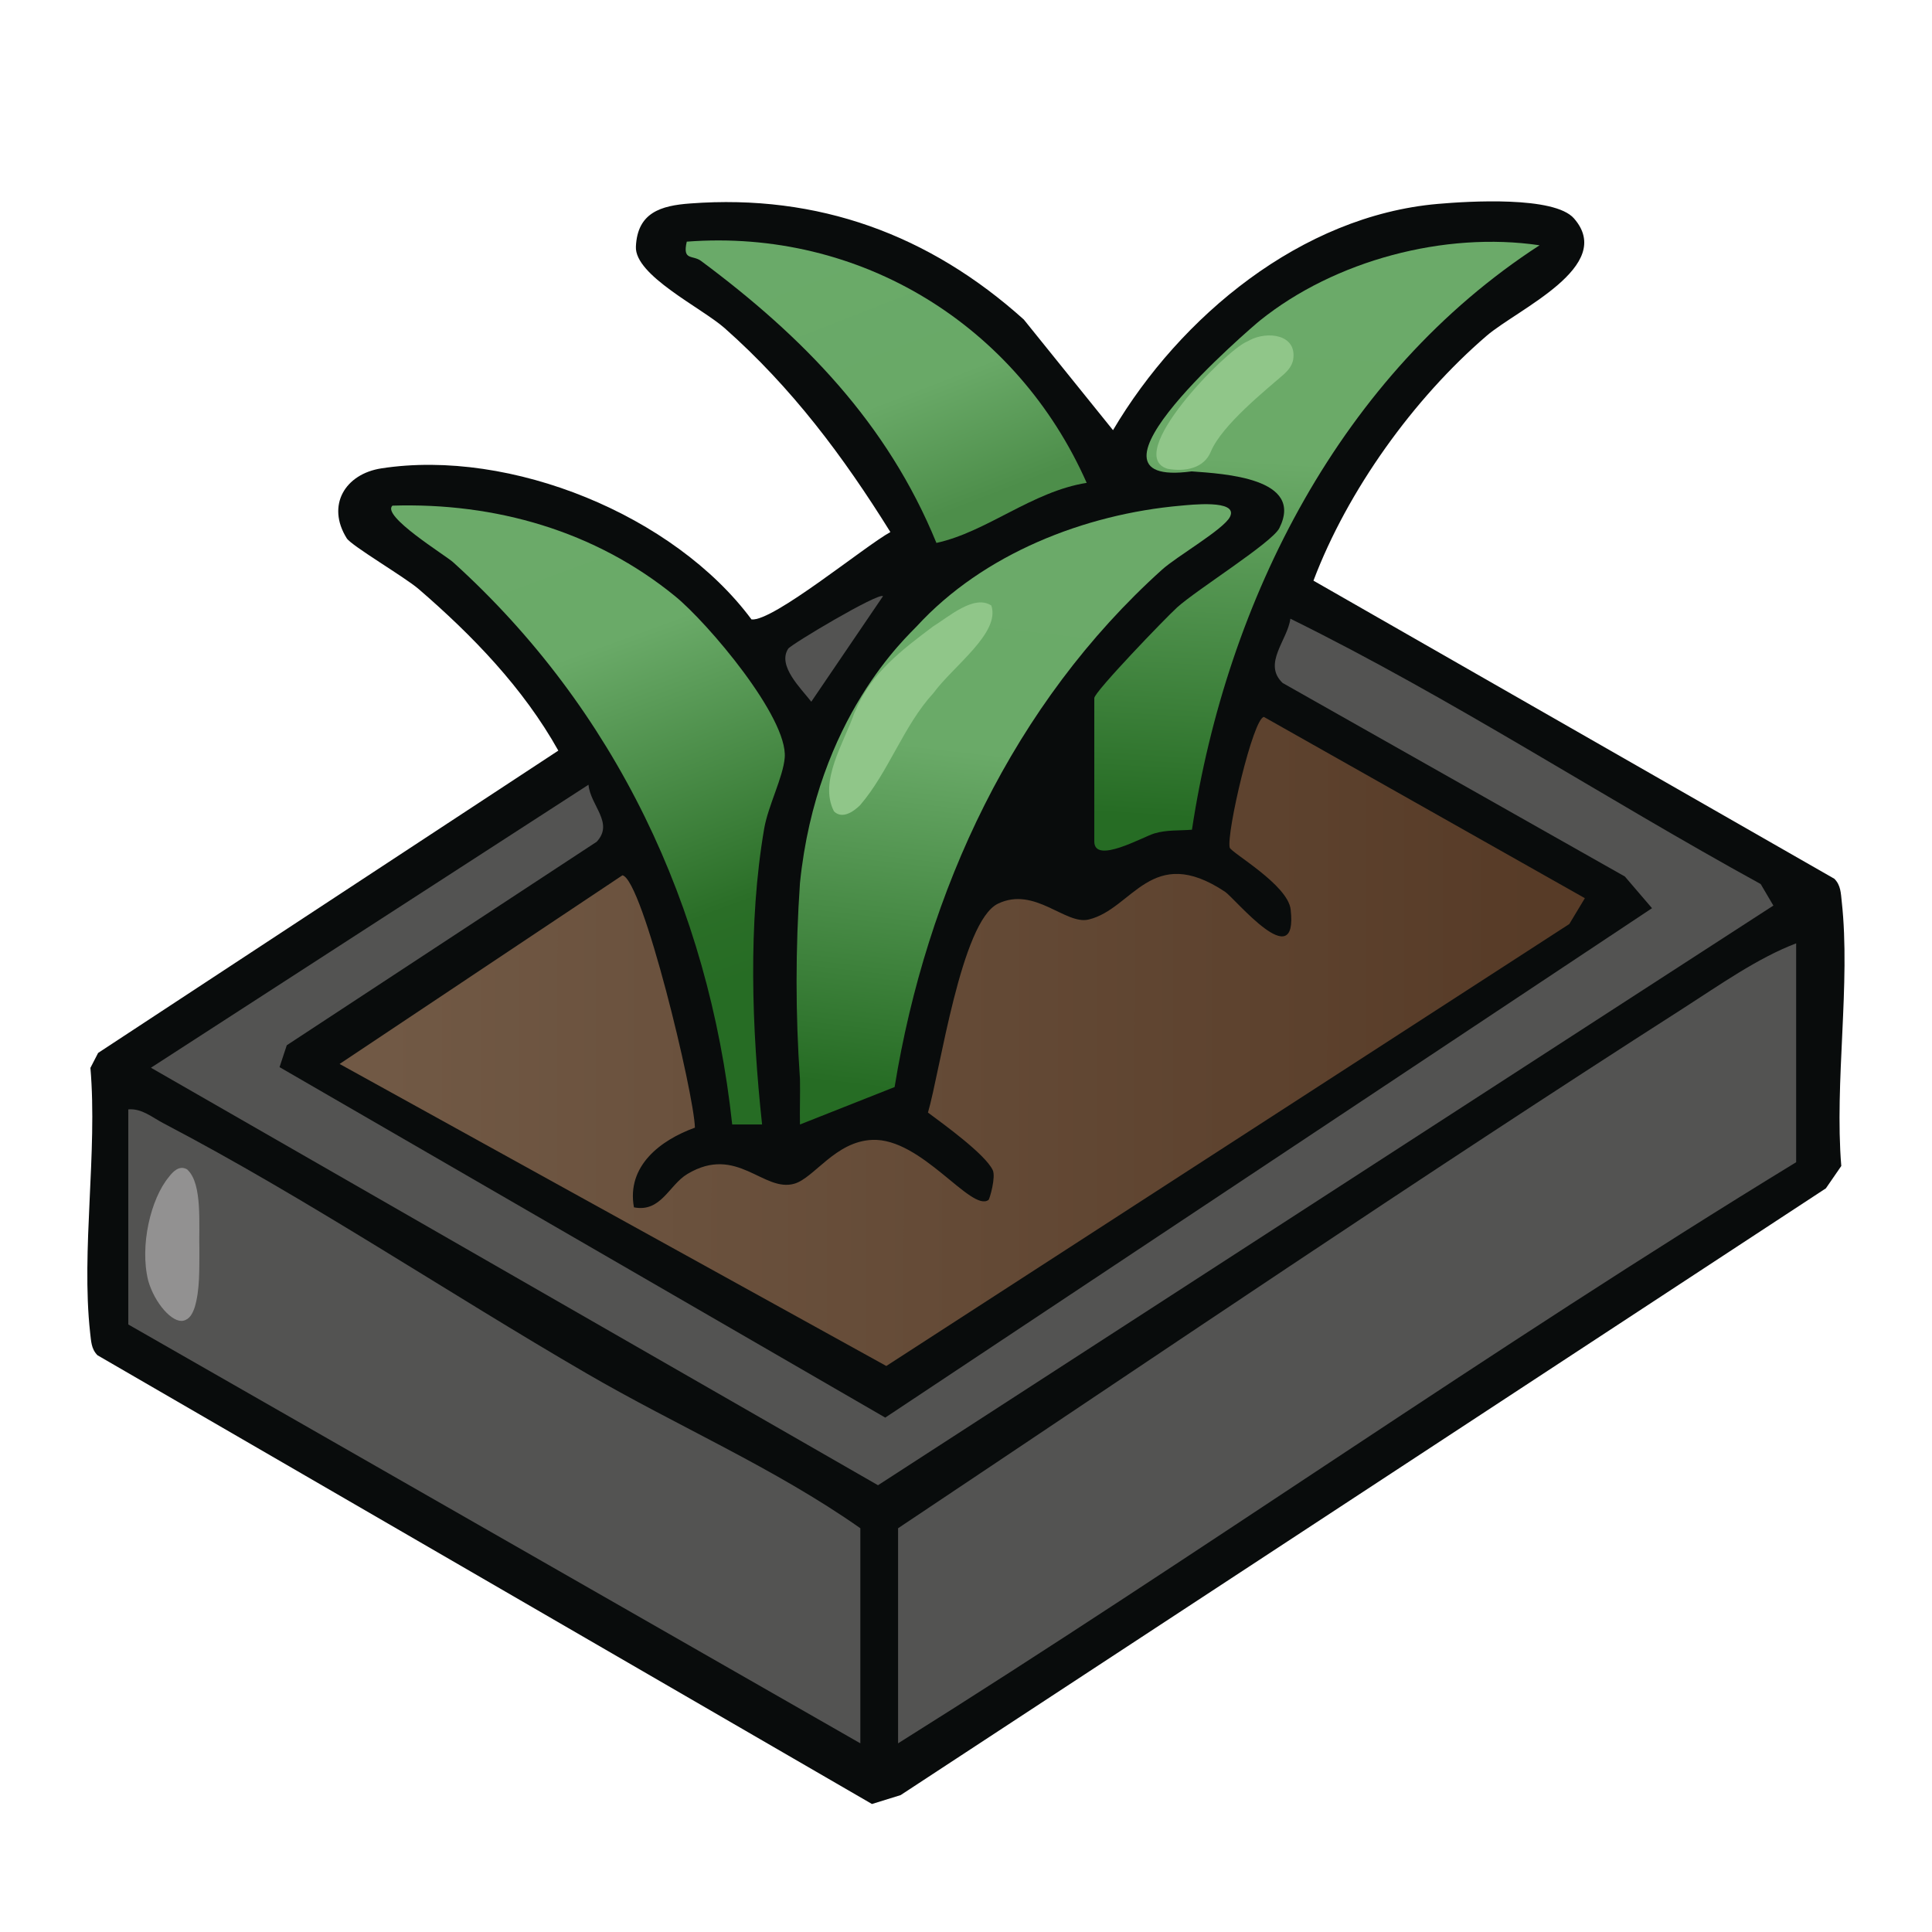 <?xml version="1.0" encoding="UTF-8"?>
<svg id="uuid-d9d67fb7-288f-4c62-af6c-66921b60918c" data-name="fill_ricesaplings" xmlns="http://www.w3.org/2000/svg" xmlns:xlink="http://www.w3.org/1999/xlink" viewBox="0 0 128 128">
  <defs>
    <linearGradient id="uuid-16b740f7-3075-4138-b832-31dfda6c18b6" x1="-6165.09" y1="-1046.05" x2="-6012.09" y2="-1045.95" gradientTransform="translate(3108 592) scale(.5)" gradientUnits="userSpaceOnUse">
      <stop offset="0" stop-color="#715945"/>
      <stop offset="1" stop-color="#573b27"/>
    </linearGradient>
    <linearGradient id="uuid-2349162f-31aa-4561-b160-34fc90189de3" x1="-6078.52" y1="-1116.87" x2="-6087.54" y2="-1038.39" gradientTransform="translate(3108 592) scale(.5)" gradientUnits="userSpaceOnUse">
      <stop offset="0" stop-color="#6baa69"/>
      <stop offset=".42" stop-color="#6aaa68"/>
      <stop offset="1" stop-color="#266c24"/>
    </linearGradient>
    <linearGradient id="uuid-2efc2380-8c7c-46a4-a34d-7a4529893622" x1="-6144.64" y1="-1118.6" x2="-6120.5" y2="-1052.89" gradientTransform="translate(3108 592) scale(.5)" gradientUnits="userSpaceOnUse">
      <stop offset="0" stop-color="#6baa69"/>
      <stop offset=".31" stop-color="#6aaa68"/>
      <stop offset=".86" stop-color="#2a6e27"/>
      <stop offset="1" stop-color="#266c24"/>
    </linearGradient>
    <linearGradient id="uuid-a7989579-76f4-47f9-aa75-7dd0f60a76dc" x1="-6039.78" y1="-1150.54" x2="-6044.27" y2="-1074.67" gradientTransform="translate(3108 592) scale(.5)" gradientUnits="userSpaceOnUse">
      <stop offset="0" stop-color="#6baa69"/>
      <stop offset=".37" stop-color="#6baa68"/>
      <stop offset="1" stop-color="#266c24"/>
    </linearGradient>
    <linearGradient id="uuid-fa77b548-0785-49b8-bb93-27fe82f74f3f" x1="-6105.86" y1="-1154" x2="-6090.95" y2="-1115.81" gradientTransform="translate(3108 592) scale(.5)" gradientUnits="userSpaceOnUse">
      <stop offset="0" stop-color="#6aaa69"/>
      <stop offset=".59" stop-color="#69a967"/>
      <stop offset="1" stop-color="#4d8e4a"/>
    </linearGradient>
  </defs>
  <path d="M67.83,21.17l5.91,7.33c4.45-7.53,12.47-14.2,21.51-14.99,2.05-.18,7.73-.53,9.03.96,2.78,3.17-3.72,6-5.79,7.78-4.83,4.15-9.21,10.24-11.47,16.22l34.51,19.75c.43.43.43.96.49,1.51.6,5.43-.49,11.96-.03,17.52l-1.02,1.48-61.3,40.2-1.9.59L6.46,89.79c-.43-.43-.42-.96-.49-1.51-.6-5.44.5-11.96.02-17.53l.51-.99,30.49-20.03c-2.32-4.15-5.7-7.64-9.26-10.71-.92-.79-4.46-2.87-4.76-3.36-1.36-2.18-.11-4.26,2.3-4.63,8.57-1.32,19.39,3.1,24.52,10.01,1.43.15,7.48-4.84,9.2-5.79-3.13-5.03-6.53-9.57-10.98-13.51-1.53-1.35-5.97-3.49-5.88-5.4.1-2.26,1.66-2.72,3.6-2.86,8.48-.64,15.85,2.07,22.1,7.69Z" style="fill: #090c0c;"/>
  <path d="M105,59.51l-1.03,1.71-45.25,29.28-36.22-20.01,18.74-12.5c1.35.3,4.75,14.51,4.8,16.72-2.27.82-4.54,2.53-4.04,5.28,1.8.35,2.32-1.48,3.54-2.21,3.29-1.97,5.04,1.25,7.1.64,1.31-.39,2.71-2.8,5.15-2.9,3.26-.14,6.56,4.81,7.7,3.98.08-.06.5-1.53.28-1.98-.5-1.05-3.24-3.03-4.29-3.81.81-2.76,2.2-12.67,4.64-13.84s4.47,1.43,6.01,1.05c2.92-.7,4.15-5.08,9.03-1.84.66.44,4.85,5.6,4.35,1.18-.18-1.65-3.97-3.78-4.04-4.11-.22-.98,1.56-8.6,2.27-8.65l21.25,12Z" style="fill: url(#uuid-16b740f7-3075-4138-b832-31dfda6c18b6);"/>
  <path d="M119,62.5v14.5c-20.14,12.3-39.49,25.96-59.5,38.5v-14.25c17.29-11.54,34.53-23.25,52.04-34.46,2.34-1.5,4.92-3.33,7.46-4.29Z" style="fill: #535352;"/>
  <path d="M117.5,59.99l-59.33,38.41-48.17-27.66,28.99-18.75c.12,1.38,1.71,2.53.54,3.78l-20.53,13.48-.48,1.45,40.13,23.22,50.8-33.75-1.8-2.1-22.67-12.82c-1.35-1.28.33-2.84.51-4.26,10.66,5.25,20.72,11.85,31.16,17.58l.83,1.41Z" style="fill: #535352;"/>
  <path d="M8.5,73.5c.89-.08,1.58.53,2.33.92,9.55,5,18.88,11.26,28.03,16.57,5.96,3.47,12.45,6.26,18.14,10.26v14.25l-48.5-27.75v-14.25Z" style="fill: #535352;"/>
  <path d="M60.74,41.49c4.4-4.79,11.1-7.43,17.51-7.99.51-.04,3.82-.44,3.24.74-.41.83-3.53,2.62-4.5,3.5-9.85,8.87-15.6,21.26-17.72,34.28l-6.27,2.48c-.02-1,.02-2,0-3-.3-4.31-.3-8.64,0-13,1.12-11,7.18-16.39,7.74-17.01Z" style="fill: url(#uuid-2349162f-31aa-4561-b160-34fc90189de3);"/>
  <path d="M50.5,74.5h-1.99c-1.55-14.43-7.74-27.53-18.5-37.26-.5-.45-4.76-3.06-4.01-3.74,6.81-.21,13.43,1.67,18.74,6.01,2.14,1.75,7.47,8.02,7.25,10.69-.11,1.3-1.09,3.16-1.36,4.69-1.08,6.3-.82,13.29-.14,19.61Z" style="fill: url(#uuid-2efc2380-8c7c-46a4-a34d-7a4529893622);"/>
  <path d="M83.47,21.24c4.96-3.99,12.25-5.92,18.53-4.99-13.16,8.53-20.72,23.5-23.03,38.72-.83.07-1.68,0-2.5.25-.76.23-3.97,2.06-3.97.53v-9.5c0-.41,4.73-5.32,5.49-6.01,1.32-1.19,6.29-4.29,6.77-5.25,1.67-3.32-3.66-3.6-5.81-3.76-8.6,1.17,4.05-9.61,4.52-9.99Z" style="fill: url(#uuid-a7989579-76f4-47f9-aa75-7dd0f60a76dc);"/>
  <path d="M72,31.99c-3.62.57-6.61,3.25-9.96,3.98-3.25-7.95-8.85-13.67-15.59-18.68-.56-.42-1.25.01-.95-1.28,11.5-.88,21.88,5.54,26.5,15.99Z" style="fill: url(#uuid-fa77b548-0785-49b8-bb93-27fe82f74f3f);"/>
  <path d="M56.7,47.04c.99-2.42,3.06-3.99,5.11-5.53,1.04-.64,2.73-2.15,3.87-1.39.6,1.82-2.51,3.99-3.84,5.8-1.99,2.17-2.96,5.22-4.86,7.43-.47.46-1.2.93-1.73.4-1.02-1.99.69-4.58,1.35-6.51l.09-.19Z" style="fill: #90c689;"/>
  <path d="M82.77,22.55c1.19-.64,3.2-.41,2.9,1.31-.08.37-.31.66-.59.92-1.19,1.04-4.1,3.36-4.85,5.12-.46,1.16-1.76,1.36-2.87,1.16-2.97-.89,3.81-7.82,5.24-8.42l.18-.09Z" style="fill: #90c689;"/>
  <path d="M58.5,39.5l-4.75,6.99c-.7-.9-2.26-2.39-1.53-3.51.2-.3,6-3.75,6.28-3.48Z" style="fill: #535352;"/>
  <path d="M12.43,77.51c1,.94.73,3.68.78,5.3-.01,1.28.04,2.63-.31,3.8-.14.41-.33.8-.76.89-.72.16-1.89-1.15-2.32-2.65-.58-2.34.18-5.43,1.35-6.85.3-.4.7-.79,1.18-.55l.08.05Z" style="fill: #929191;"/>
</svg>